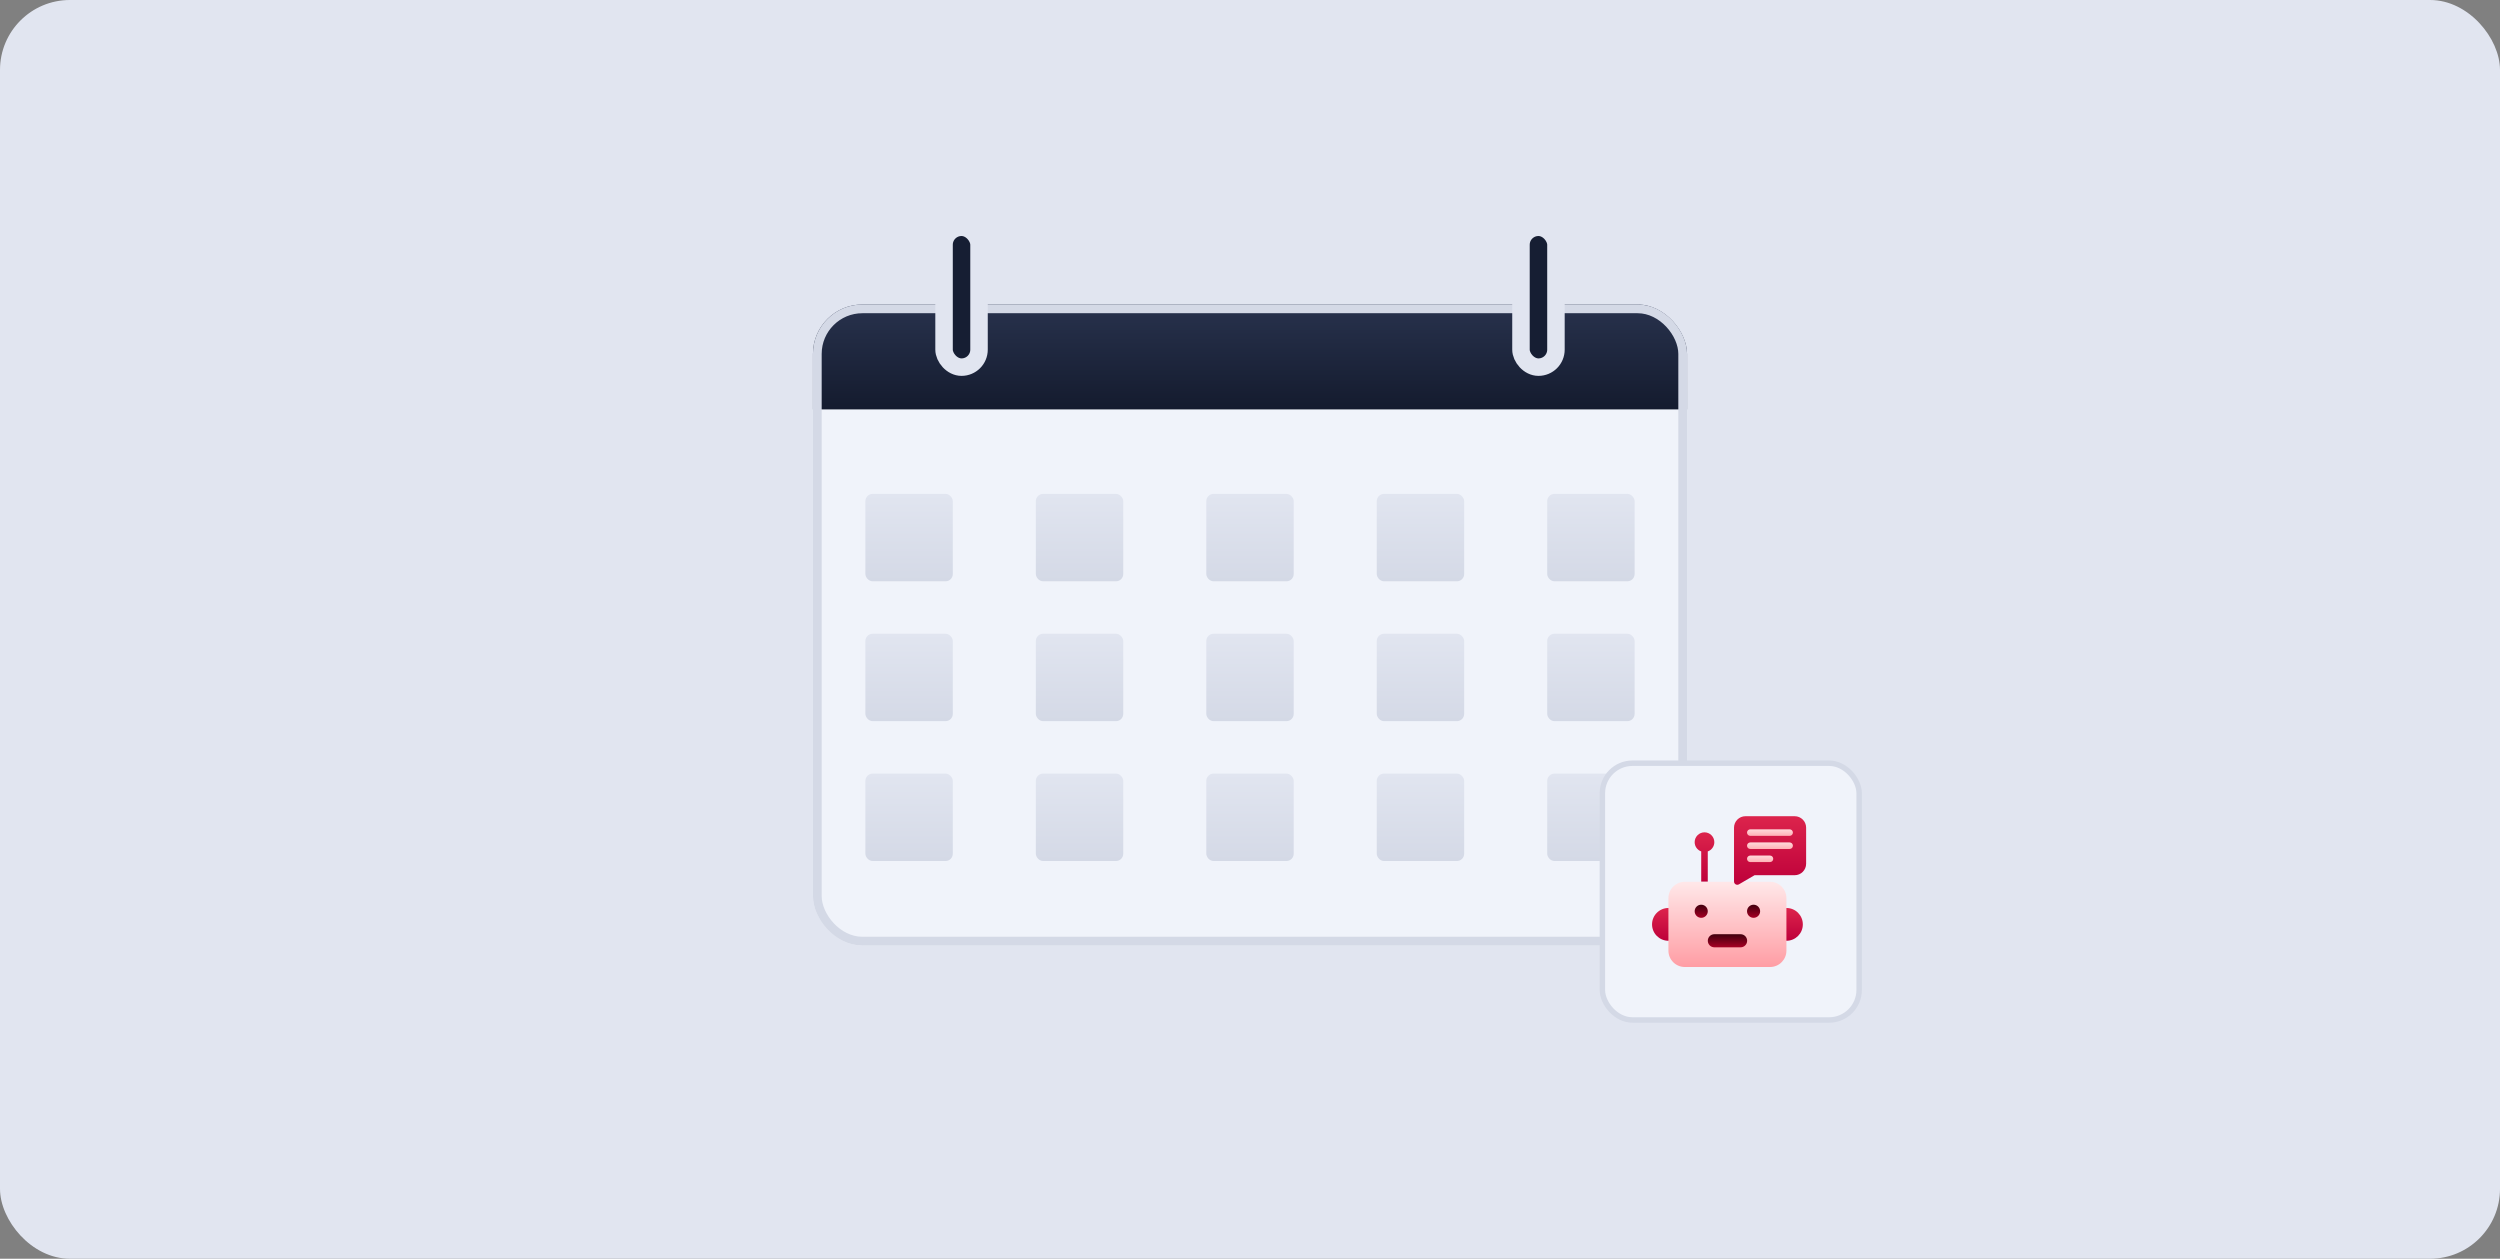 <svg width="286" height="144" viewBox="0 0 286 144" fill="none" xmlns="http://www.w3.org/2000/svg">
<rect x="0" y="0" width="286" height="144" fill="#808080" stroke="none"/>
<rect width="286" height="144" rx="8" fill="#E1E5F0"/>
<g clip-path="url(#clip0_6693_34583)">
<rect x="93" y="34.833" width="100" height="73.333" rx="5.654" fill="#F0F3FA"/>
<rect width="100" height="12" transform="translate(93 34.833)" fill="url(#paint0_linear_6693_34583)"/>
<rect x="99" y="56.5" width="10" height="10" rx="0.833" fill="url(#paint1_linear_6693_34583)"/>
<rect x="118.5" y="56.5" width="10" height="10" rx="0.833" fill="url(#paint2_linear_6693_34583)"/>
<rect x="138" y="56.5" width="10" height="10" rx="0.833" fill="url(#paint3_linear_6693_34583)"/>
<rect x="157.5" y="56.5" width="10" height="10" rx="0.833" fill="url(#paint4_linear_6693_34583)"/>
<rect x="177" y="56.5" width="10" height="10" rx="0.833" fill="url(#paint5_linear_6693_34583)"/>
<rect x="99" y="72.5" width="10" height="10" rx="0.833" fill="url(#paint6_linear_6693_34583)"/>
<rect x="118.5" y="72.5" width="10" height="10" rx="0.833" fill="url(#paint7_linear_6693_34583)"/>
<rect x="138" y="72.5" width="10" height="10" rx="0.833" fill="url(#paint8_linear_6693_34583)"/>
<rect x="157.5" y="72.5" width="10" height="10" rx="0.833" fill="url(#paint9_linear_6693_34583)"/>
<rect x="177" y="72.5" width="10" height="10" rx="0.833" fill="url(#paint10_linear_6693_34583)"/>
<rect x="99" y="88.5" width="10" height="10" rx="0.833" fill="url(#paint11_linear_6693_34583)"/>
<rect x="118.5" y="88.5" width="10" height="10" rx="0.833" fill="url(#paint12_linear_6693_34583)"/>
<rect x="138" y="88.5" width="10" height="10" rx="0.833" fill="url(#paint13_linear_6693_34583)"/>
<rect x="157.5" y="88.5" width="10" height="10" rx="0.833" fill="url(#paint14_linear_6693_34583)"/>
<rect x="177" y="88.5" width="10" height="10" rx="0.833" fill="url(#paint15_linear_6693_34583)"/>
</g>
<rect x="93.5" y="35.333" width="99" height="72.333" rx="5.154" stroke="#D4D9E6"/>
<rect x="183.312" y="87.312" width="29.375" height="29.375" rx="3.438" fill="#F0F3FA"/>
<rect x="183.312" y="87.312" width="29.375" height="29.375" rx="3.438" stroke="#D4D9E6" stroke-width="0.625"/>
<g clip-path="url(#clip1_6693_34583)">
<path d="M204.369 107.624C205.405 107.624 206.244 106.785 206.244 105.749C206.244 104.713 205.405 103.874 204.369 103.874C203.334 103.874 202.494 104.713 202.494 105.749C202.494 106.785 203.334 107.624 204.369 107.624Z" fill="url(#paint16_linear_6693_34583)"/>
<path d="M190.869 107.624C191.905 107.624 192.744 106.785 192.744 105.749C192.744 104.714 191.905 103.874 190.869 103.874C189.834 103.874 188.994 104.714 188.994 105.749C188.994 106.785 189.834 107.624 190.869 107.624Z" fill="url(#paint17_linear_6693_34583)"/>
<path fill-rule="evenodd" clip-rule="evenodd" d="M194.619 97.404C194.183 97.25 193.869 96.833 193.869 96.344C193.869 95.724 194.374 95.219 194.994 95.219C195.614 95.219 196.119 95.724 196.119 96.344C196.119 96.833 195.806 97.25 195.369 97.404V100.874H194.619V97.404Z" fill="url(#paint18_linear_6693_34583)"/>
<path d="M190.867 102.75C190.867 101.714 191.707 100.875 192.742 100.875H202.492C203.528 100.875 204.367 101.714 204.367 102.75V108.75C204.367 109.785 203.528 110.625 202.492 110.625H192.742C191.707 110.625 190.867 109.785 190.867 108.75V102.75Z" fill="url(#paint19_linear_6693_34583)"/>
<path d="M194.619 104.999C195.033 104.999 195.369 104.663 195.369 104.249C195.369 103.835 195.033 103.499 194.619 103.499C194.205 103.499 193.869 103.835 193.869 104.249C193.869 104.663 194.205 104.999 194.619 104.999Z" fill="url(#paint20_linear_6693_34583)"/>
<path d="M199.123 106.874H196.123C195.709 106.874 195.373 107.21 195.373 107.624C195.373 108.038 195.709 108.374 196.123 108.374H199.123C199.537 108.374 199.873 108.038 199.873 107.624C199.873 107.21 199.537 106.874 199.123 106.874Z" fill="url(#paint21_linear_6693_34583)"/>
<path d="M200.609 104.999C201.024 104.999 201.359 104.663 201.359 104.249C201.359 103.835 201.024 103.499 200.609 103.499C200.195 103.499 199.859 103.835 199.859 104.249C199.859 104.663 200.195 104.999 200.609 104.999Z" fill="url(#paint22_linear_6693_34583)"/>
<path d="M205.309 93.374H199.684C198.959 93.374 198.371 93.962 198.371 94.686V100.844C198.371 100.978 198.443 101.102 198.559 101.169C198.617 101.203 198.682 101.219 198.746 101.219C198.811 101.219 198.877 101.202 198.935 101.168L200.723 100.124H205.309C206.033 100.124 206.621 99.536 206.621 98.811V94.686C206.621 93.962 206.033 93.374 205.309 93.374Z" fill="url(#paint23_linear_6693_34583)"/>
<path d="M202.484 97.874H200.234C200.027 97.874 199.859 98.042 199.859 98.249C199.859 98.456 200.027 98.624 200.234 98.624H202.484C202.691 98.624 202.859 98.456 202.859 98.249C202.859 98.042 202.691 97.874 202.484 97.874Z" fill="url(#paint24_linear_6693_34583)"/>
<path d="M204.734 94.874H200.234C200.027 94.874 199.859 95.042 199.859 95.249C199.859 95.456 200.027 95.624 200.234 95.624H204.734C204.941 95.624 205.109 95.456 205.109 95.249C205.109 95.042 204.941 94.874 204.734 94.874Z" fill="url(#paint25_linear_6693_34583)"/>
<path d="M204.734 96.374H200.234C200.027 96.374 199.859 96.542 199.859 96.749C199.859 96.956 200.027 97.124 200.234 97.124H204.734C204.941 97.124 205.109 96.956 205.109 96.749C205.109 96.542 204.941 96.374 204.734 96.374Z" fill="url(#paint26_linear_6693_34583)"/>
</g>
<rect x="108" y="26" width="4" height="16" rx="2" fill="#161E33" stroke="#E1E5F0" stroke-width="2"/>
<rect x="174" y="26" width="4" height="16" rx="2" fill="#161E33" stroke="#E1E5F0" stroke-width="2"/>
<defs>
<linearGradient id="paint0_linear_6693_34583" x1="50" y1="0" x2="50" y2="12" gradientUnits="userSpaceOnUse">
<stop stop-color="#28324D"/>
<stop offset="1" stop-color="#141B2E"/>
</linearGradient>
<linearGradient id="paint1_linear_6693_34583" x1="104" y1="56.5" x2="104" y2="66.5" gradientUnits="userSpaceOnUse">
<stop stop-color="#E1E5F0"/>
<stop offset="1" stop-color="#D4D9E6"/>
</linearGradient>
<linearGradient id="paint2_linear_6693_34583" x1="123.5" y1="56.5" x2="123.5" y2="66.5" gradientUnits="userSpaceOnUse">
<stop stop-color="#E1E5F0"/>
<stop offset="1" stop-color="#D4D9E6"/>
</linearGradient>
<linearGradient id="paint3_linear_6693_34583" x1="143" y1="56.5" x2="143" y2="66.5" gradientUnits="userSpaceOnUse">
<stop stop-color="#E1E5F0"/>
<stop offset="1" stop-color="#D4D9E6"/>
</linearGradient>
<linearGradient id="paint4_linear_6693_34583" x1="162.5" y1="56.5" x2="162.5" y2="66.5" gradientUnits="userSpaceOnUse">
<stop stop-color="#E1E5F0"/>
<stop offset="1" stop-color="#D4D9E6"/>
</linearGradient>
<linearGradient id="paint5_linear_6693_34583" x1="182" y1="56.5" x2="182" y2="66.5" gradientUnits="userSpaceOnUse">
<stop stop-color="#E1E5F0"/>
<stop offset="1" stop-color="#D4D9E6"/>
</linearGradient>
<linearGradient id="paint6_linear_6693_34583" x1="104" y1="72.5" x2="104" y2="82.5" gradientUnits="userSpaceOnUse">
<stop stop-color="#E1E5F0"/>
<stop offset="1" stop-color="#D4D9E6"/>
</linearGradient>
<linearGradient id="paint7_linear_6693_34583" x1="123.5" y1="72.5" x2="123.5" y2="82.5" gradientUnits="userSpaceOnUse">
<stop stop-color="#E1E5F0"/>
<stop offset="1" stop-color="#D4D9E6"/>
</linearGradient>
<linearGradient id="paint8_linear_6693_34583" x1="143" y1="72.5" x2="143" y2="82.5" gradientUnits="userSpaceOnUse">
<stop stop-color="#E1E5F0"/>
<stop offset="1" stop-color="#D4D9E6"/>
</linearGradient>
<linearGradient id="paint9_linear_6693_34583" x1="162.5" y1="72.5" x2="162.5" y2="82.5" gradientUnits="userSpaceOnUse">
<stop stop-color="#E1E5F0"/>
<stop offset="1" stop-color="#D4D9E6"/>
</linearGradient>
<linearGradient id="paint10_linear_6693_34583" x1="182" y1="72.5" x2="182" y2="82.5" gradientUnits="userSpaceOnUse">
<stop stop-color="#E1E5F0"/>
<stop offset="1" stop-color="#D4D9E6"/>
</linearGradient>
<linearGradient id="paint11_linear_6693_34583" x1="104" y1="88.5" x2="104" y2="98.5" gradientUnits="userSpaceOnUse">
<stop stop-color="#E1E5F0"/>
<stop offset="1" stop-color="#D4D9E6"/>
</linearGradient>
<linearGradient id="paint12_linear_6693_34583" x1="123.5" y1="88.5" x2="123.5" y2="98.5" gradientUnits="userSpaceOnUse">
<stop stop-color="#E1E5F0"/>
<stop offset="1" stop-color="#D4D9E6"/>
</linearGradient>
<linearGradient id="paint13_linear_6693_34583" x1="143" y1="88.5" x2="143" y2="98.5" gradientUnits="userSpaceOnUse">
<stop stop-color="#E1E5F0"/>
<stop offset="1" stop-color="#D4D9E6"/>
</linearGradient>
<linearGradient id="paint14_linear_6693_34583" x1="162.5" y1="88.5" x2="162.5" y2="98.5" gradientUnits="userSpaceOnUse">
<stop stop-color="#E1E5F0"/>
<stop offset="1" stop-color="#D4D9E6"/>
</linearGradient>
<linearGradient id="paint15_linear_6693_34583" x1="182" y1="88.5" x2="182" y2="98.5" gradientUnits="userSpaceOnUse">
<stop stop-color="#E1E5F0"/>
<stop offset="1" stop-color="#D4D9E6"/>
</linearGradient>
<linearGradient id="paint16_linear_6693_34583" x1="204.369" y1="103.874" x2="204.369" y2="107.624" gradientUnits="userSpaceOnUse">
<stop stop-color="#DC244C"/>
<stop offset="1" stop-color="#BE003A"/>
</linearGradient>
<linearGradient id="paint17_linear_6693_34583" x1="190.869" y1="103.874" x2="190.869" y2="107.624" gradientUnits="userSpaceOnUse">
<stop stop-color="#DC244C"/>
<stop offset="1" stop-color="#BE003A"/>
</linearGradient>
<linearGradient id="paint18_linear_6693_34583" x1="194.994" y1="95.219" x2="194.994" y2="100.874" gradientUnits="userSpaceOnUse">
<stop stop-color="#DC244C"/>
<stop offset="1" stop-color="#BE003A"/>
</linearGradient>
<linearGradient id="paint19_linear_6693_34583" x1="197.617" y1="100.875" x2="197.617" y2="110.625" gradientUnits="userSpaceOnUse">
<stop stop-color="#FFE8E9"/>
<stop offset="1" stop-color="#FF9DA4"/>
</linearGradient>
<linearGradient id="paint20_linear_6693_34583" x1="194.619" y1="103.499" x2="194.619" y2="104.999" gradientUnits="userSpaceOnUse">
<stop stop-color="#40000E"/>
<stop offset="1" stop-color="#A60024"/>
</linearGradient>
<linearGradient id="paint21_linear_6693_34583" x1="197.623" y1="106.874" x2="197.623" y2="108.374" gradientUnits="userSpaceOnUse">
<stop stop-color="#40000E"/>
<stop offset="1" stop-color="#A60024"/>
</linearGradient>
<linearGradient id="paint22_linear_6693_34583" x1="200.609" y1="103.499" x2="200.609" y2="104.999" gradientUnits="userSpaceOnUse">
<stop stop-color="#40000E"/>
<stop offset="1" stop-color="#A60024"/>
</linearGradient>
<linearGradient id="paint23_linear_6693_34583" x1="202.496" y1="93.374" x2="202.496" y2="101.219" gradientUnits="userSpaceOnUse">
<stop stop-color="#DC244C"/>
<stop offset="1" stop-color="#BE003A"/>
</linearGradient>
<linearGradient id="paint24_linear_6693_34583" x1="201.359" y1="97.874" x2="201.359" y2="98.624" gradientUnits="userSpaceOnUse">
<stop stop-color="#FFDADB"/>
<stop offset="1" stop-color="#FFB2B7"/>
</linearGradient>
<linearGradient id="paint25_linear_6693_34583" x1="202.484" y1="94.874" x2="202.484" y2="95.624" gradientUnits="userSpaceOnUse">
<stop stop-color="#FFDADB"/>
<stop offset="1" stop-color="#FFB2B7"/>
</linearGradient>
<linearGradient id="paint26_linear_6693_34583" x1="202.484" y1="96.374" x2="202.484" y2="97.124" gradientUnits="userSpaceOnUse">
<stop stop-color="#FFDADB"/>
<stop offset="1" stop-color="#FFB2B7"/>
</linearGradient>
<clipPath id="clip0_6693_34583">
<rect x="93" y="34.833" width="100" height="73.333" rx="5.654" fill="white"/>
</clipPath>
<clipPath id="clip1_6693_34583">
<rect width="18" height="18" fill="white" transform="translate(189 93)"/>
</clipPath>
</defs>
</svg>
